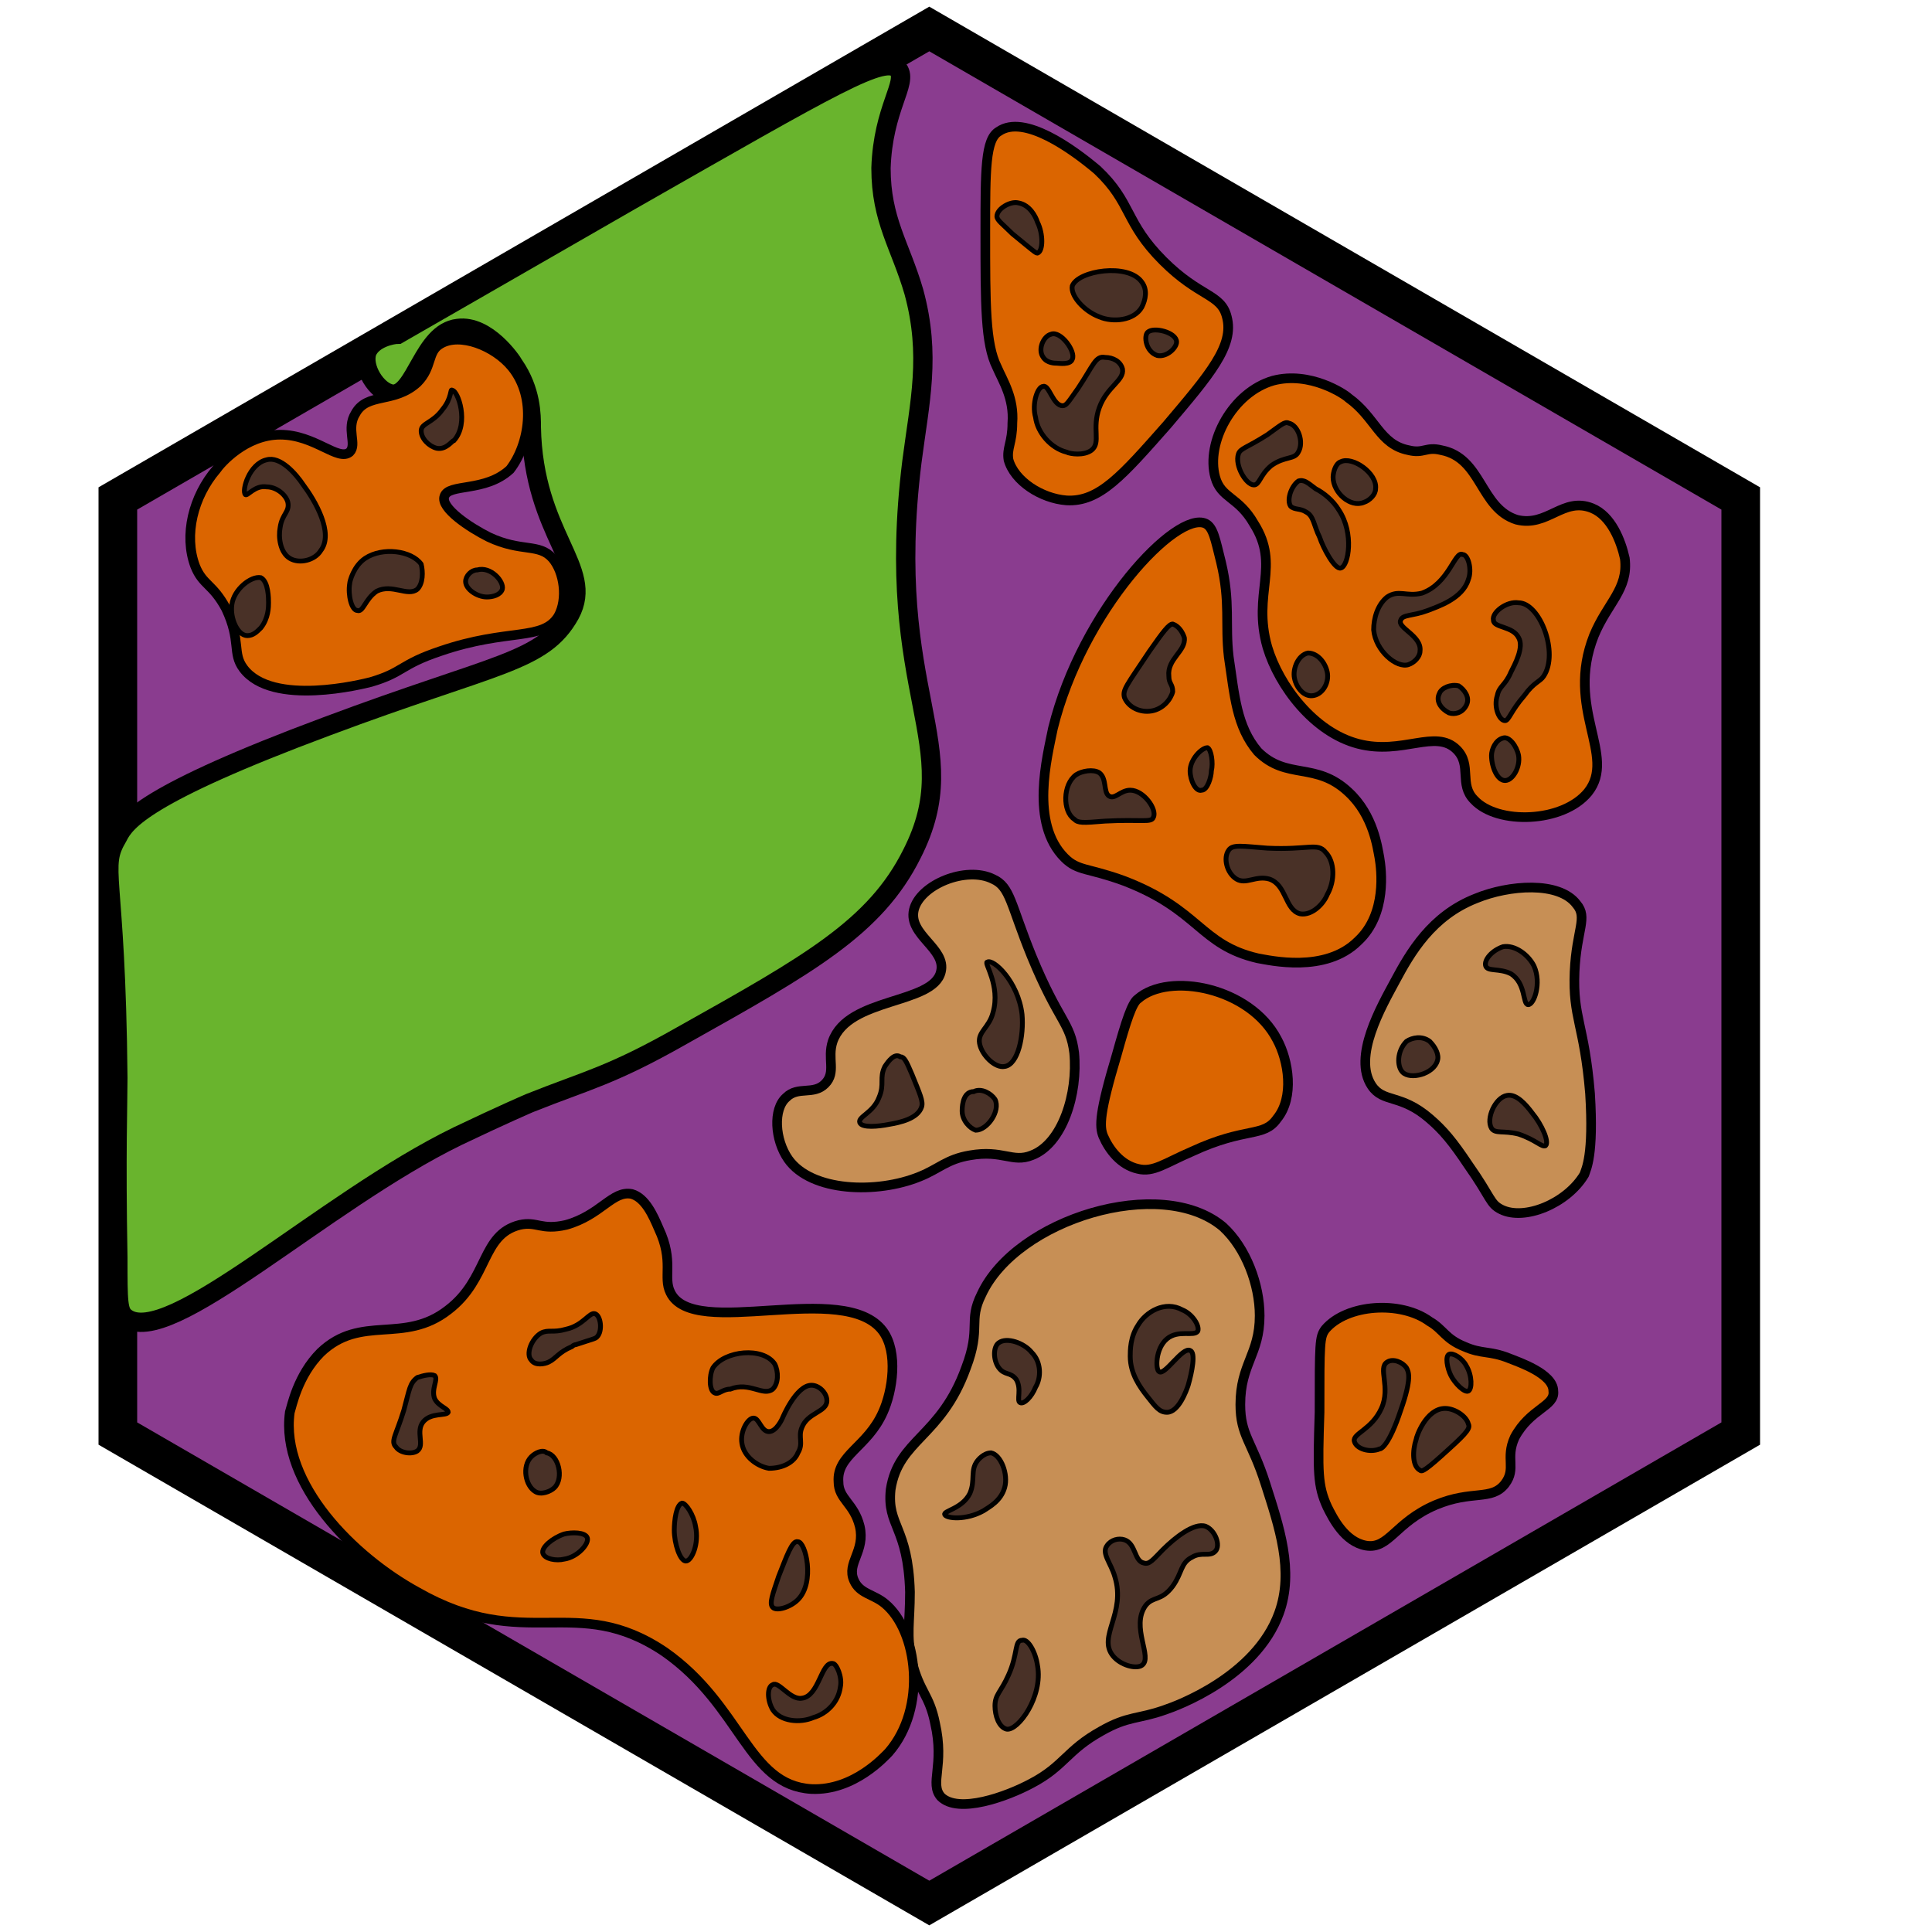 <?xml version="1.0" encoding="utf-8"?><!-- Generator: Adobe Illustrator 26.0.3, SVG Export Plug-In . SVG Version: 6.00 Build 0)  --><svg version="1.1" id="Ebene_2_00000008854137008483476280000003303031621812150931_"	 xmlns="http://www.w3.org/2000/svg" xmlns:xlink="http://www.w3.org/1999/xlink" x="0px" y="0px" viewBox="0 0 100 100"	 style="enable-background:new 0 0 100 100;" xml:space="preserve"><style type="text/css">	.st0{fill:#8A3C8F;stroke:#000000;stroke-width:2;stroke-miterlimit:10;}	.st1{fill:#69B42D;stroke:#000000;stroke-miterlimit:10;}	.st2{fill:#DB6500;stroke:#000000;stroke-width:0.5;stroke-miterlimit:10;}	.st3{fill:#DB6500;stroke:#000000;stroke-width:0.5;stroke-miterlimit:10;}	.st4{fill:#C78F55;stroke:#000000;stroke-width:0.5;stroke-miterlimit:10;}	.st5{fill:#493127;stroke:#000000;stroke-width:0.25;stroke-miterlimit:10;}	.st6{fill:#493127;stroke:#000000;stroke-width:0.25;stroke-miterlimit:10;}	.st7{fill:#493127;stroke:#000000;stroke-width:0.25;stroke-miterlimit:10;}	.st8{fill:#493127;stroke:#000000;stroke-width:0.25;stroke-miterlimit:10;}	.st9{fill:#493127;stroke:#000000;stroke-width:0.25;stroke-miterlimit:10;}</style><polygon class="st0" points="6.1,74.2 48.1,98.5 90.1,74.2 90.1,25.8 48.1,1.5 6.1,25.8 "/><path class="st1" d="M45.6,8.7c0,2.7,1,4,1.7,6.4c0.9,3.3,0.3,5.7-0.1,8.8c-1.5,12.1,2.9,14.6,0,20.3c-1.9,3.8-5.3,5.7-11.9,9.4	c-3.7,2.1-4.9,2.3-7.9,3.5c0,0-1.4,0.6-3.7,1.7c-7,3.4-15,11.1-17.2,9.4c-0.4-0.3-0.4-0.8-0.4-3.1c-0.1-5.4,0-8,0-9.3	C6,45,5.1,45,6.1,43.3c0.4-0.8,1.4-2.2,10.8-5.7c8.8-3.3,11.2-3.3,12.6-5.8c1.3-2.4-1.9-4.1-2-9.7c0-0.6,0-1.9-0.9-3.2	c-0.1-0.2-1.4-2.1-2.9-1.9c-1.8,0.2-2.2,3.5-3.4,3.4c-0.8-0.1-1.6-1.4-1.3-2.2c0.3-0.7,1.3-0.9,1.6-0.9c0,0,4-2.3,12-6.9	c10.7-6.1,13.2-7.6,13.9-6.8C47,4.3,45.7,5.6,45.6,8.7z"/><path class="st2" d="M26.5,19c-0.9-1.1-2.7-1.8-3.7-1.2c-0.7,0.4-0.4,1.2-1.2,2c-1.2,1.1-2.6,0.5-3.2,1.6c-0.5,0.8,0.1,1.6-0.3,2	c-0.6,0.5-1.8-0.9-3.6-0.9c-1.8,0-3.1,1.5-3.3,1.8c-1.2,1.4-1.7,3.4-1.1,5c0.4,1,0.9,0.9,1.6,2.2c0.8,1.7,0.3,2.3,0.9,3.1	c1.5,2,6.2,0.8,6.6,0.7c1.7-0.5,1.5-0.9,3.6-1.6c3.5-1.2,5.3-0.5,6.1-1.8c0.5-0.9,0.3-2.3-0.3-3c-0.7-0.8-1.6-0.3-3.3-1.1	c-1-0.5-2.5-1.5-2.3-2.1c0.2-0.7,2.1-0.2,3.4-1.4C27.4,23,27.8,20.6,26.5,19z"/><path class="st2" d="M56.8,8.8c1.8,1.7,1.4,2.7,3.4,4.7c1.9,1.9,3,1.7,3.3,2.9c0.4,1.5-0.9,3-3.1,5.6c-2.3,2.6-3.5,4-5.2,3.9	c-1.3-0.1-2.7-1-3-2.1c-0.1-0.6,0.2-0.9,0.2-1.9c0.1-1.3-0.5-2.2-0.8-2.9c-0.6-1.2-0.6-3.2-0.6-7c0-3.2,0-4.8,0.7-5.2	C53,5.9,55.5,7.7,56.8,8.8z"/><path class="st2" d="M72.9,23.3c0.8,0.2,0.9-0.2,1.7,0c2.1,0.4,2,3,3.9,3.6c1.6,0.4,2.4-1.2,3.9-0.6c1,0.4,1.5,1.7,1.7,2.6	c0.2,1.6-0.9,2.3-1.6,4c-1.5,3.8,1.2,6.2-0.3,8.1c-1.3,1.6-4.7,1.7-5.9,0.4c-0.8-0.8-0.1-1.8-0.9-2.6c-1.1-1.1-2.8,0.3-5.1-0.3	c-2.3-0.6-4.1-3-4.7-5c-0.8-2.8,0.7-4.2-0.7-6.4c-0.8-1.4-1.7-1.3-2-2.4c-0.5-1.8,0.9-4.4,3-5c1.9-0.5,3.7,0.7,3.9,0.9	C71.2,21.6,71.4,23,72.9,23.3z"/><path class="st3" d="M54.5,37.7c-0.3,1.5-1.2,4.9,0.6,6.7c0.7,0.7,1.2,0.5,3.1,1.2c3.9,1.5,3.9,3.3,6.9,4c0.6,0.1,3.5,0.8,5.2-0.9	c1.5-1.4,1.2-3.7,1.1-4.3c-0.1-0.5-0.3-2.2-1.6-3.4c-1.7-1.6-3.2-0.6-4.7-2.1C64,37.6,63.9,36,63.6,34c-0.2-1.7,0.1-2.8-0.4-4.9	c-0.3-1.2-0.4-1.8-0.8-2C60.9,26.4,56,31.6,54.5,37.7z"/><path class="st4" d="M81.5,50.3c-0.1,2.4,0.5,2.7,0.8,6.3c0.2,3.2-0.2,3.9-0.3,4.2c-0.9,1.5-3.1,2.4-4.3,1.8	c-0.6-0.3-0.5-0.6-1.7-2.3c-0.8-1.2-1.3-1.8-2-2.4c-1.5-1.3-2.4-0.8-3-1.7c-1-1.5,0.5-4.1,1.2-5.4c0.8-1.5,1.9-3.4,4.2-4.3	c1.7-0.7,4.3-0.9,5.2,0.3C82.2,47.5,81.6,48.1,81.5,50.3z"/><path class="st2" d="M58.9,51.7c-0.3,0.2-0.6,1.1-1.1,2.9c-0.9,3-0.9,3.7-0.7,4.2c0.3,0.7,0.9,1.5,1.8,1.7c0.8,0.2,1.4-0.3,2.8-0.9	c2.8-1.3,3.7-0.7,4.4-1.7c0.9-1.1,0.6-3,0-4.1C64.7,51.1,60.5,50.3,58.9,51.7z"/><path class="st4" d="M47.3,47.1c-0.3,1.3,1.7,2,1.4,3.2c-0.4,1.7-4.8,1.3-5.6,3.6c-0.3,0.9,0.2,1.6-0.4,2.2c-0.6,0.6-1.4,0.1-2,0.7	c-0.7,0.6-0.6,2.2,0.1,3.2c1.2,1.7,4.6,1.8,6.8,0.9c1-0.4,1.4-0.9,2.6-1.1c1.7-0.3,2.2,0.4,3.2,0c1.6-0.6,2.4-3.2,2.2-5.3	c-0.2-1.6-0.8-1.6-2.2-5c-1.1-2.7-1.1-3.6-2-4C50,44.8,47.6,45.8,47.3,47.1z"/><path class="st2" d="M77.9,76.8c-0.7,0.9-1.7,0.3-3.6,1.1c-2.1,0.9-2.4,2.3-3.6,2.1c-1.1-0.2-1.7-1.4-2-2c-0.5-1.1-0.5-1.8-0.4-4.9	c0-3.6,0-3.9,0.3-4.3c1.1-1.3,3.9-1.5,5.4-0.4c0.7,0.4,0.8,0.9,1.8,1.3c0.9,0.4,1.3,0.2,2.3,0.6c0.5,0.2,2.3,0.8,2.3,1.7	c0.1,0.8-1.2,0.9-2,2.4C77.9,75.5,78.5,76,77.9,76.8z"/><path class="st4" d="M50.8,67c-0.7,1.4,0,1.7-0.8,3.8c-1.3,3.6-3.5,3.7-3.9,6.3c-0.2,1.9,0.9,1.9,1,5.3c0,1.6-0.2,2.2,0.1,3.6	c0.4,1.6,0.9,1.7,1.2,3.2c0.5,2.2-0.3,3.1,0.3,3.8c0.9,0.9,3.4,0,4.7-0.7c1.7-0.9,1.8-1.7,3.6-2.7c1.4-0.8,1.9-0.6,3.3-1.1	c0.6-0.2,4.7-1.7,5.9-5c0.8-2.2,0-4.5-0.7-6.7c-0.7-2.2-1.3-2.5-1.3-4.1c0-2.1,1-2.6,1-4.6c0-1.6-0.7-3.5-1.9-4.6	C60.1,60.8,52.6,63.1,50.8,67z"/><path class="st3" d="M34.7,66.9c-0.4-0.8,0.2-1.6-0.6-3.3c-0.3-0.7-0.7-1.6-1.4-1.8c-1-0.2-1.6,1.1-3.4,1.6c-1.3,0.3-1.5-0.2-2.4,0	c-2,0.5-1.6,2.8-3.7,4.4c-2.3,1.8-4.5,0.2-6.6,2.2c-1.2,1.2-1.5,2.8-1.6,3.1c-0.5,3.7,3.3,7.5,6.6,9.3c5.6,3.2,8.2,0,12.8,3.1	c4,2.8,4.3,6.9,7.6,7.1c2.2,0.1,3.8-1.7,4-1.9c2-2.3,1.5-6.3-0.2-7.7c-0.6-0.5-1.3-0.5-1.6-1.2c-0.4-0.9,0.6-1.5,0.3-2.8	c-0.3-1.2-1.1-1.4-1.1-2.3c-0.1-1.4,1.5-1.8,2.3-3.6c0.5-1.1,0.8-3.1,0-4.2C43.7,66.2,35.9,69.4,34.7,66.9z"/><path class="st5" d="M79.9,35c-0.2,0.3-0.5,0.3-1,1c-0.7,0.8-0.8,1.3-1,1.3c-0.3,0-0.6-0.7-0.4-1.3c0.1-0.5,0.4-0.5,0.7-1.2	c0.2-0.4,0.7-1.3,0.4-1.8c-0.3-0.6-1.3-0.5-1.3-0.9c-0.1-0.4,0.7-1,1.3-0.9C79.7,31.2,80.7,33.8,79.9,35z"/><path class="st5" d="M73.6,30.7c-0.8,0.2-1.2-0.2-1.8,0.2c-0.5,0.4-0.7,1.1-0.7,1.7c0.1,1.1,1.2,2,1.8,1.8c0.3-0.1,0.6-0.4,0.6-0.7	c0.1-0.8-1.2-1.2-1-1.6c0.1-0.3,0.6-0.2,1.4-0.5c0.5-0.2,1.8-0.6,2.1-1.6c0.2-0.5,0-1.3-0.3-1.3C75.3,28.5,75,30.2,73.6,30.7z"/><path class="st5" d="M69,24.7c0-0.2,0.1-0.7,0.4-0.8c0.6-0.3,1.9,0.6,1.8,1.4c0,0.3-0.3,0.6-0.6,0.7C69.9,26.3,69,25.5,69,24.7z"/><path class="st5" d="M66.8,26.2c0.2,0.2,0.5,0.1,0.8,0.3c0.4,0.2,0.4,0.7,0.7,1.3c0.2,0.6,0.8,1.7,1.1,1.6c0.4-0.1,0.7-1.8-0.1-3	c-0.3-0.5-0.8-0.9-1.2-1.1c-0.4-0.3-0.6-0.5-0.9-0.4C66.8,25.2,66.6,25.9,66.8,26.2z"/><path class="st5" d="M66.7,21.9c-0.2-0.1-0.4,0.1-1.1,0.6c-1.1,0.7-1.4,0.7-1.5,1c-0.2,0.6,0.4,1.6,0.8,1.6c0.3,0,0.3-0.5,0.9-1	c0.7-0.5,1.2-0.3,1.4-0.7C67.5,22.9,67.2,22,66.7,21.9z"/><path class="st5" d="M77.2,39.1c0,0.6,0.3,1.3,0.7,1.3c0.4,0,0.8-0.7,0.7-1.3c-0.1-0.5-0.5-1-0.8-0.9C77.4,38.3,77.2,38.8,77.2,39.1	z"/><path class="st5" d="M74.5,35.9c-0.2,0.4,0.1,0.8,0.5,1c0.3,0.1,0.7,0,0.9-0.4c0.2-0.4-0.1-0.8-0.4-1C75.1,35.4,74.6,35.6,74.5,35.9	z"/><path class="st5" d="M67,35.1c0.1,0.5,0.5,1,1,0.9c0.5-0.1,0.8-0.7,0.7-1.2c-0.1-0.5-0.5-1-1-1C67.2,33.9,66.9,34.6,67,35.1z"/><path class="st6" d="M59.5,33.7c-1.2,1.8-1.4,2-1.3,2.4c0.2,0.5,0.8,0.8,1.4,0.7c0.6-0.1,1-0.6,1.1-1c0-0.4-0.2-0.4-0.2-0.8	c-0.1-0.9,0.9-1.3,0.8-2c-0.1-0.3-0.3-0.6-0.6-0.7C60.5,32.3,60.2,32.7,59.5,33.7z"/><path class="st6" d="M61.6,39.9c0,0.5,0.3,1.1,0.6,1c0.3,0,0.5-0.7,0.5-1c0.1-0.4,0-1.1-0.2-1.2C62.2,38.7,61.6,39.3,61.6,39.9z"/><path class="st6" d="M63.6,44c-0.3,0.4-0.1,1.2,0.4,1.5c0.5,0.3,1-0.2,1.7,0c0.9,0.3,0.8,1.6,1.6,1.8c0.6,0.1,1.2-0.5,1.4-1	c0.4-0.7,0.4-1.7-0.1-2.2c-0.4-0.5-0.9-0.1-3-0.2C64.3,43.8,63.8,43.7,63.6,44z"/><path class="st6" d="M57.2,42.5c-1.2,0.1-1.4,0.1-1.6-0.1C55,42,55,40.6,55.7,40.1c0.3-0.2,0.9-0.3,1.2-0.1c0.4,0.3,0.2,1,0.5,1.2	c0.3,0.2,0.6-0.3,1.1-0.3c0.7,0,1.4,1,1.2,1.4C59.6,42.6,59.1,42.4,57.2,42.5z"/><path class="st7" d="M76.9,50c0.1,0.3,0.7,0.1,1.3,0.4c0.8,0.5,0.6,1.6,0.9,1.6s0.7-1.1,0.3-2c-0.3-0.6-1-1.1-1.6-1	C77.2,49.2,76.8,49.7,76.9,50z"/><path class="st7" d="M72.6,55.5c0.4,0.4,1.6,0.1,1.8-0.6c0.1-0.3-0.1-0.7-0.4-1c-0.4-0.3-0.9-0.2-1.2,0	C72.3,54.4,72.3,55.2,72.6,55.5z"/><path class="st7" d="M77.2,58.4c0.2,0.3,0.6,0.1,1.4,0.3c0.9,0.3,1.2,0.7,1.4,0.6c0.2-0.2-0.2-1.1-0.7-1.7c-0.3-0.4-0.8-1-1.3-0.9	C77.4,56.8,76.9,57.9,77.2,58.4z"/><path class="st8" d="M75,70.1c-0.2,0.1-0.1,0.7,0.1,1.1c0.2,0.4,0.7,0.9,0.9,0.8s0.2-0.8-0.1-1.3C75.7,70.3,75.2,70,75,70.1z"/><path class="st8" d="M73.3,74.5c-0.2,0.6-0.2,1.4,0.2,1.6c0.1,0.1,0.3,0,1.5-1.1c1-0.9,1.1-1.1,1-1.3c-0.1-0.4-0.7-0.8-1.2-0.8	C73.8,72.9,73.3,74.4,73.3,74.5z"/><path class="st8" d="M71.4,75c-0.5,0.2-1.2,0-1.3-0.4C70,74.2,71,74,71.5,72.9c0.5-1.1-0.2-2.1,0.3-2.4c0.3-0.2,0.8,0,1,0.3	c0.1,0.2,0.3,0.5-0.3,2.2C71.9,74.8,71.5,75,71.4,75z"/><path class="st5" d="M58.9,68.6c-0.4,0.6-0.4,1.3-0.4,1.6c0,0.9,0.5,1.6,0.9,2.1c0.4,0.5,0.6,0.8,1,0.8c0.6,0,1-1.1,1.1-1.4	c0.2-0.7,0.4-1.7,0.1-1.8c-0.4-0.2-1.3,1.3-1.6,1.1c-0.2-0.1-0.2-1.2,0.4-1.7c0.6-0.5,1.4-0.1,1.6-0.4c0.1-0.3-0.3-0.9-0.8-1.1	C60.3,67.3,59.3,67.9,58.9,68.6z"/><path class="st5" d="M52.8,72.6c-0.2-0.1,0.1-0.7-0.2-1.2c-0.3-0.4-0.6-0.2-0.9-0.6c-0.3-0.4-0.3-1.1,0-1.3c0.4-0.3,1.3,0,1.7,0.5	c0.5,0.5,0.5,1.3,0.2,1.8C53.4,72.3,53,72.7,52.8,72.6z"/><path class="st5" d="M61.7,80.6c-0.6,0.3-0.5,0.8-1,1.5c-0.6,0.8-1,0.5-1.4,1c-0.8,1.1,0.4,2.7-0.2,3.1c-0.3,0.2-1.1,0-1.5-0.5	c-0.8-1,0.7-2.2,0.1-4.1c-0.2-0.7-0.7-1.2-0.4-1.6c0.2-0.3,0.6-0.4,0.9-0.3c0.6,0.2,0.5,1.1,1,1.2c0.3,0.1,0.5-0.2,1-0.7	c0.6-0.6,1.6-1.4,2.2-1.2c0.5,0.2,0.8,1,0.5,1.3C62.6,80.6,62.2,80.3,61.7,80.6z"/><path class="st5" d="M50.6,75.6c-0.4,0.5-0.1,1-0.4,1.7c-0.4,0.8-1.4,0.9-1.3,1.1c0.1,0.2,1.1,0.3,2-0.2c0.3-0.2,0.9-0.5,1.1-1.2	c0.2-0.7-0.2-1.7-0.7-1.8C50.9,75.2,50.6,75.6,50.6,75.6z"/><path class="st5" d="M52.2,86.7c-0.4,0.9-0.7,1-0.7,1.6c0,0.5,0.2,1.1,0.6,1.2c0.6,0.1,1.9-1.7,1.6-3.3c-0.1-0.7-0.5-1.4-0.8-1.3	C52.5,84.9,52.7,85.6,52.2,86.7z"/><path class="st6" d="M41.5,87.9C40.9,88,40.3,87,40,87.2c-0.3,0.1-0.3,0.8,0,1.3c0.4,0.6,1.4,0.7,2.1,0.4c0.7-0.2,1.3-0.8,1.4-1.6	c0.1-0.5-0.2-1.2-0.4-1.2C42.5,86,42.4,87.8,41.5,87.9z"/><path class="st6" d="M40.3,81.6C40,82.5,39.8,83,40,83.2c0.2,0.2,0.9,0,1.3-0.4c0.9-0.9,0.4-3,0-3C41,79.7,40.7,80.6,40.3,81.6z"/><path class="st6" d="M38.4,74.7c-0.1-0.6,0.3-1.3,0.6-1.3s0.4,0.7,0.8,0.7c0.4,0,0.7-0.7,0.7-0.7l0,0c0,0,0.7-1.7,1.5-1.7	c0.4,0,0.8,0.4,0.8,0.8c0,0.6-1,0.6-1.3,1.4c-0.2,0.5,0.1,0.8-0.2,1.3c-0.2,0.5-0.8,0.8-1.5,0.8C39.2,75.9,38.5,75.4,38.4,74.7z"/><path class="st6" d="M37,72.1c-0.3-0.1-0.3-0.9-0.1-1.3c0.6-0.9,2.6-1.1,3.2-0.2c0.2,0.4,0.2,1-0.1,1.3c-0.5,0.4-1.2-0.4-2.2,0	C37.4,71.9,37.2,72.2,37,72.1z"/><path class="st6" d="M34.9,79.2c0,0.7,0.3,1.6,0.6,1.6s0.7-0.9,0.5-1.8c-0.1-0.6-0.5-1.2-0.7-1.2C35,77.9,34.9,78.7,34.9,79.2z"/><path class="st6" d="M28.1,80.4c0.1,0.3,0.7,0.4,1.1,0.3c0.7-0.1,1.3-0.8,1.2-1.1c-0.1-0.3-0.8-0.3-1.2-0.2	C28.6,79.6,28,80.1,28.1,80.4z"/><path class="st6" d="M27.5,75.4c-0.5,0.5-0.3,1.5,0.2,1.8c0.3,0.2,0.8,0,1-0.2c0.5-0.5,0.2-1.7-0.4-1.8C28.1,75,27.7,75.2,27.5,75.4	z"/><path class="st6" d="M27.5,70.4c-0.3-0.3,0-1.1,0.5-1.4c0.4-0.2,0.6,0,1.3-0.2c0.9-0.2,1.2-0.9,1.5-0.8c0.3,0.1,0.4,0.9,0.1,1.2	c-0.1,0.1-0.2,0.1-1.1,0.4c-0.1,0-0.2,0.1-0.2,0.1c-0.7,0.3-0.8,0.6-1.2,0.8C28.2,70.6,27.7,70.7,27.5,70.4z"/><path class="st6" d="M21.6,71.3c-0.4,0.3-0.4,0.6-0.7,1.7c-0.4,1.3-0.7,1.6-0.4,1.9c0.2,0.3,0.8,0.4,1.1,0.2c0.4-0.3-0.1-1,0.3-1.5	c0.4-0.5,1.2-0.3,1.3-0.5c0-0.2-0.5-0.3-0.7-0.7c-0.2-0.5,0.2-1,0-1.2C22.3,71.1,21.9,71.2,21.6,71.3z"/><path class="st5" d="M51.4,52.4c-0.2,0.8-0.8,1-0.7,1.6c0.1,0.6,0.8,1.3,1.3,1.2c0.7-0.1,1-1.6,0.9-2.7c-0.2-1.7-1.5-2.9-1.8-2.7	C50.9,49.8,51.8,51,51.4,52.4z"/><path class="st5" d="M49.8,57.5c0,0.5,0.4,0.9,0.7,1c0.6,0,1.3-1,1-1.6c-0.2-0.3-0.7-0.6-1.1-0.4C49.9,56.5,49.8,57.1,49.8,57.5z"/><path class="st5" d="M45.8,55.2c-0.3,0.6,0,0.9-0.3,1.6c-0.3,0.8-1.1,1-1,1.3c0.1,0.3,1,0.2,1.5,0.1c0.6-0.1,1.5-0.3,1.7-0.9	c0.1-0.3-0.1-0.7-0.5-1.7c-0.3-0.7-0.4-0.9-0.6-0.9C46.3,54.5,46,54.9,45.8,55.2z"/><path class="st8" d="M51.6,11.2c0,0.2,0.3,0.4,0.8,0.9c1.1,0.9,1.2,1,1.3,1c0.3-0.1,0.3-1,0-1.6c-0.1-0.3-0.4-0.9-1-1	C52.3,10.4,51.6,10.8,51.6,11.2z"/><path class="st8" d="M56.9,16.4c0.7,0.3,1.8,0.2,2.2-0.5c0.2-0.4,0.3-0.9,0-1.3c-0.7-1-3.3-0.6-3.6,0.2	C55.4,15.3,56.1,16.1,56.9,16.4z"/><path class="st9" d="M59.9,18.4c0.5,0.1,1-0.4,1-0.7c0-0.5-1.2-0.8-1.5-0.5C59.2,17.4,59.3,18.2,59.9,18.4z"/><path class="st8" d="M55.8,20.1C55.3,20.8,55.2,21,55,21c-0.5,0-0.7-1.1-1-1c-0.3,0-0.6,0.9-0.4,1.6c0.1,0.8,0.8,1.6,1.6,1.8	c0.2,0.1,0.9,0.2,1.3-0.1c0.5-0.4,0-1.1,0.4-2.2c0.4-1.1,1.3-1.4,1.2-2c-0.1-0.4-0.5-0.6-0.9-0.6C56.7,18.4,56.6,18.9,55.8,20.1z"/><path class="st8" d="M54,18.5c0.2,0.3,0.6,0.3,0.7,0.3c0.1,0,0.7,0.1,0.8-0.2c0.2-0.4-0.6-1.5-1.1-1.3C54,17.4,53.7,18.1,54,18.5z"	/><path class="st5" d="M22.9,21.2c-0.5,0.7-1.1,0.7-1.1,1.1c0,0.4,0.4,0.8,0.8,0.9c0.5,0.1,0.8-0.4,0.9-0.4c0.8-0.9,0.2-2.6-0.1-2.6	C23.3,20.1,23.4,20.6,22.9,21.2z"/><path class="st5" d="M24.1,30.1c0,0.4,0.6,0.8,1.1,0.8c0.3,0,0.7-0.1,0.8-0.4c0.1-0.4-0.6-1.2-1.3-1C24.4,29.5,24.1,29.8,24.1,30.1z	"/><path class="st5" d="M18.9,28.9c-0.6,0.4-0.8,1.2-0.8,1.3c-0.1,0.6,0.1,1.4,0.4,1.4c0.3,0.1,0.4-0.6,1-1c0.8-0.4,1.6,0.3,2.1-0.1	c0.3-0.3,0.3-0.9,0.2-1.3C21.3,28.5,19.8,28.3,18.9,28.9z"/><path class="st5" d="M15.7,25.1c-0.4-0.6-1.2-1.5-1.9-1.3c-0.9,0.2-1.3,1.6-1.1,1.8c0.1,0.1,0.5-0.5,1.1-0.4c0.5,0,1,0.4,1.1,0.8	c0.1,0.5-0.3,0.6-0.4,1.3c-0.1,0.5,0,1.3,0.5,1.6c0.5,0.3,1.3,0.1,1.6-0.4C17.3,27.6,16.3,25.9,15.7,25.1z"/><path class="st5" d="M12,31.3c-0.1,0.7,0.3,1.6,0.8,1.6c0.3,0,0.5-0.2,0.7-0.4c0.4-0.5,0.4-1.1,0.4-1.3c0-0.2,0-1.1-0.4-1.3	C13,29.8,12.1,30.5,12,31.3z"/></svg>
